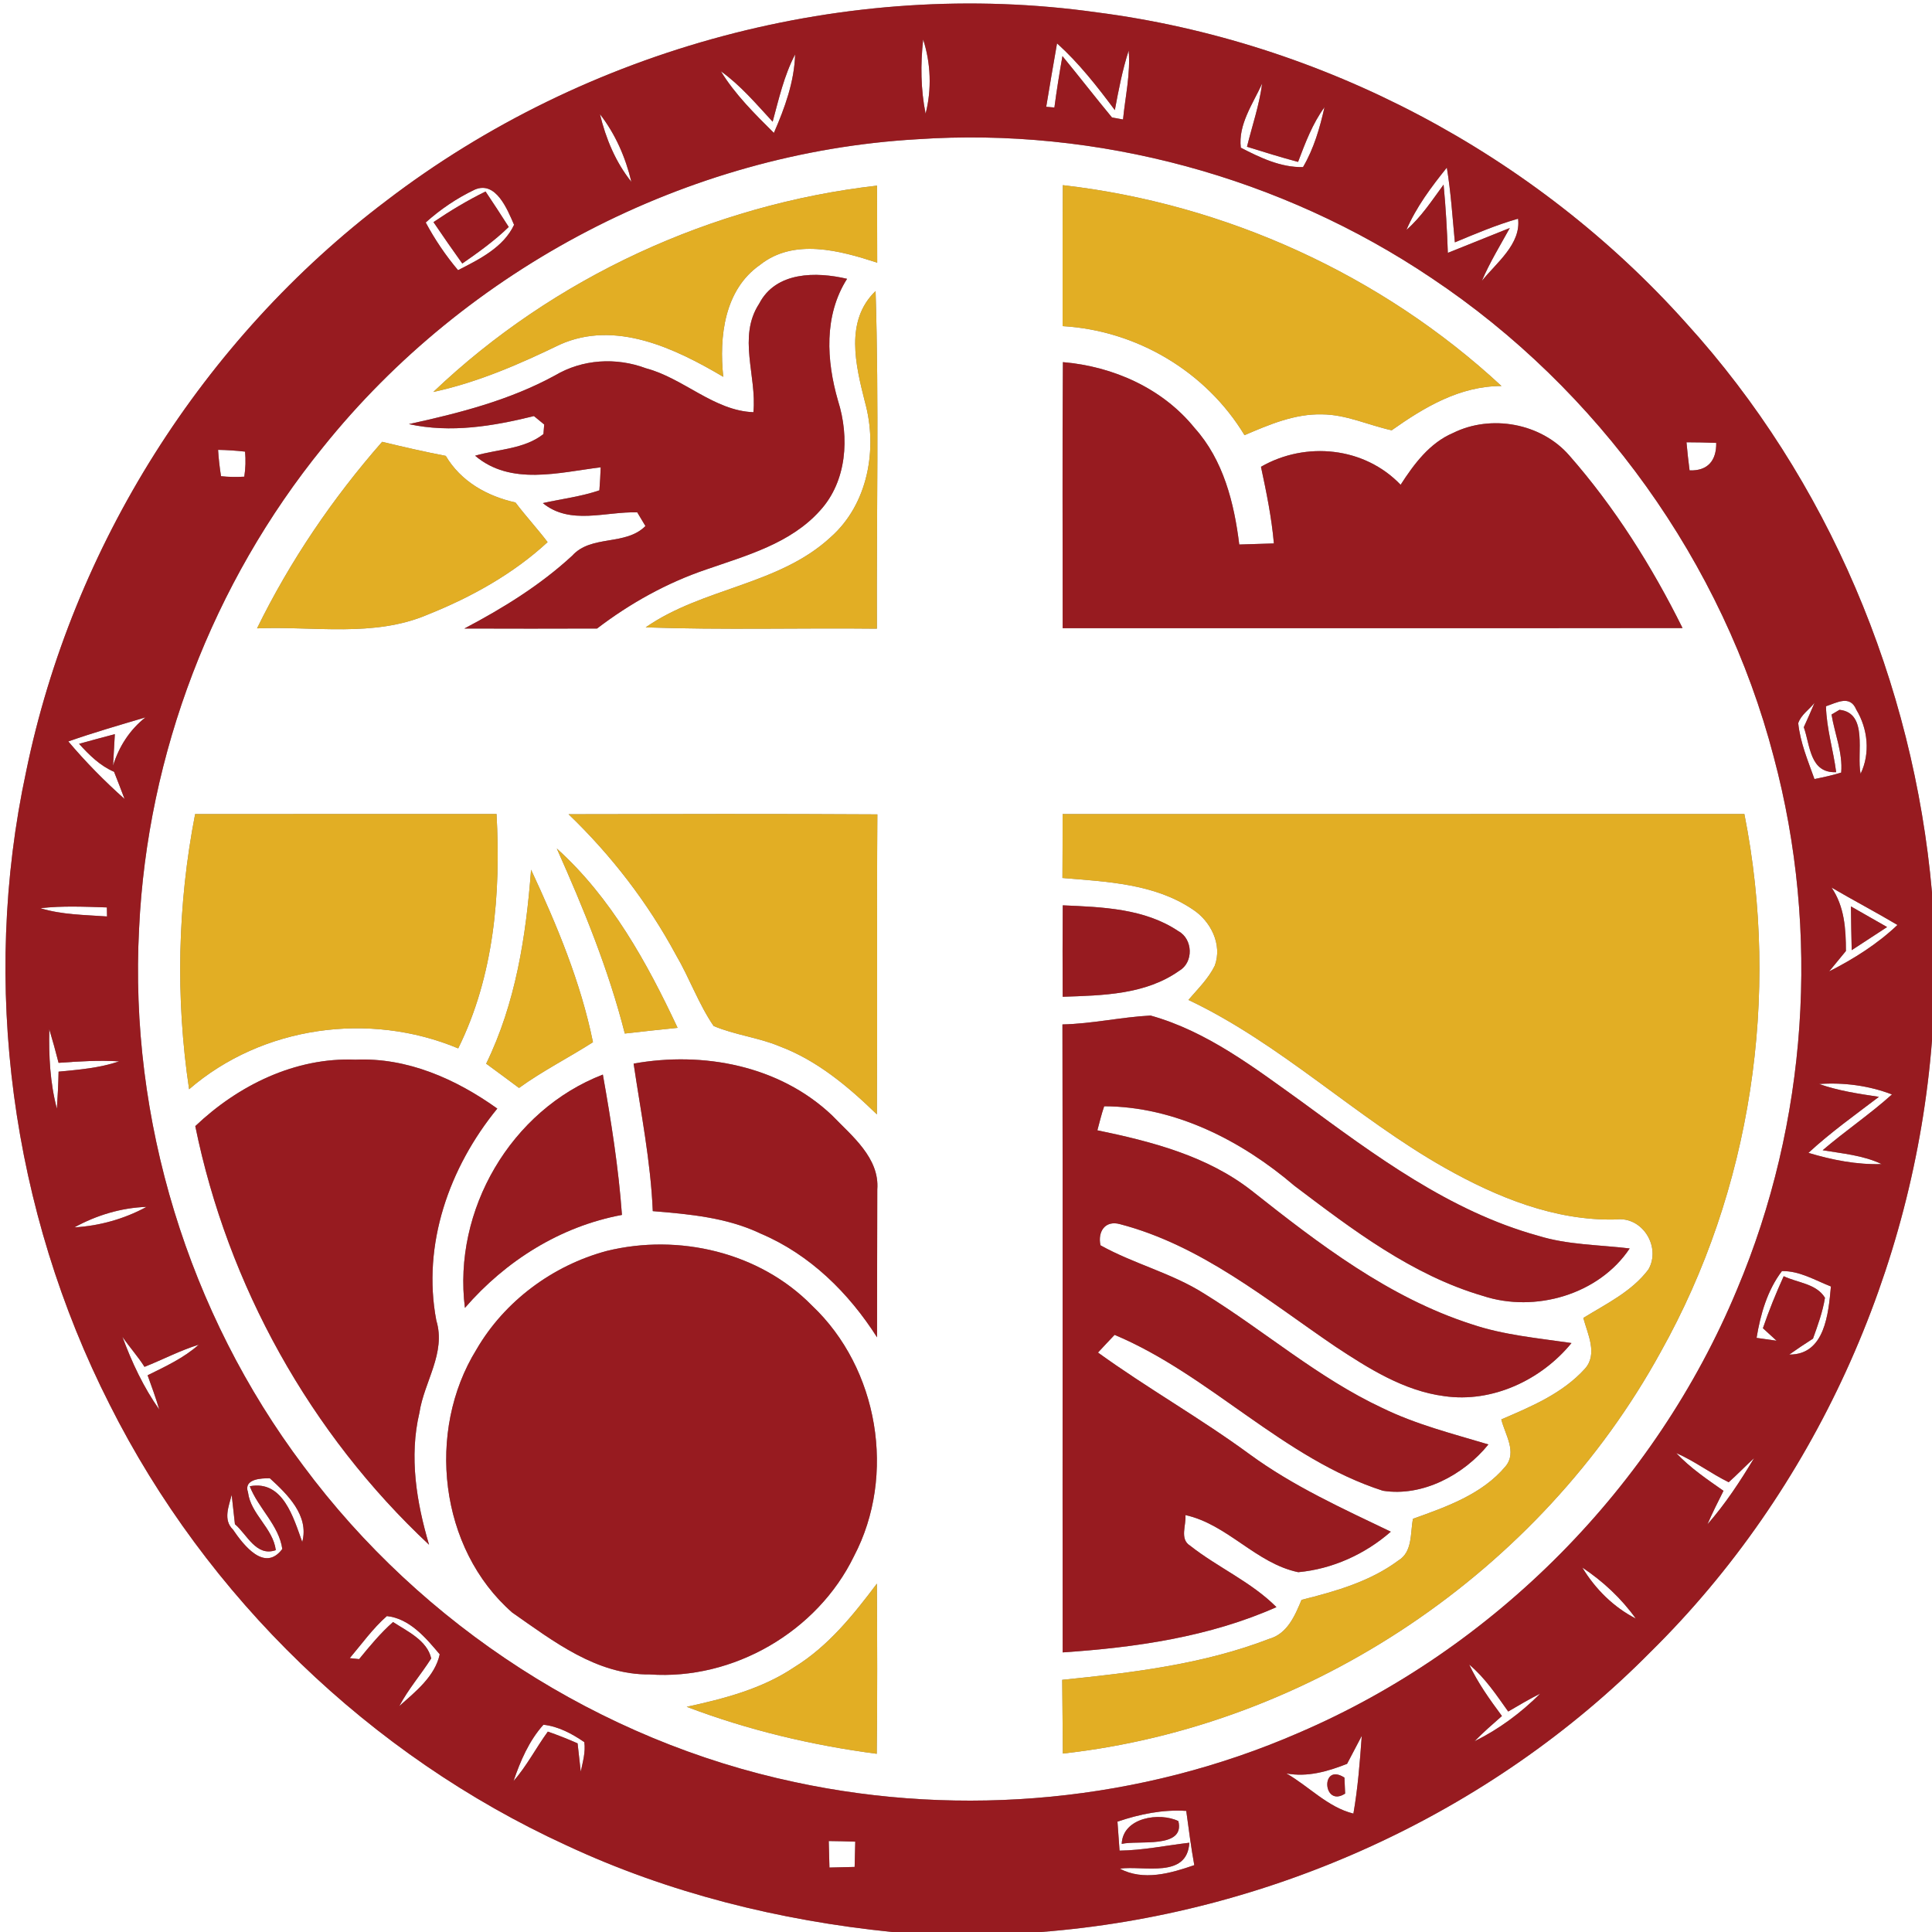 <?xml version="1.0" encoding="UTF-8" ?>
<!DOCTYPE svg PUBLIC "-//W3C//DTD SVG 1.1//EN" "http://www.w3.org/Graphics/SVG/1.1/DTD/svg11.dtd">
<svg width="250pt" height="250pt" viewBox="0 0 250 250" version="1.1" xmlns="http://www.w3.org/2000/svg">
<rect x="0" y="0" width="250" height="250" fill="#808080" stroke="none"/>
<g id="#ffffffff">
<path fill="#ffffff" opacity="1.00" d=" M 0.00 0.00 L 250.00 0.00 L 250.00 115.50 C 247.62 88.38 236.55 62.00 218.20 41.82 C 198.63 19.92 171.07 5.36 141.93 1.60 C 109.68 -2.95 75.85 6.20 50.01 25.96 C 26.25 43.91 9.37 70.67 3.38 99.84 C -2.53 127.32 1.48 156.71 14.19 181.75 C 26.71 206.69 47.91 227.15 73.28 238.78 C 86.53 244.97 100.91 248.53 115.44 250.00 L 0.00 250.00 L 0.00 0.00 Z" />
<path fill="#ffffff" opacity="1.00" d=" M 119.46 5.11 C 120.45 8.20 120.58 11.57 119.77 14.71 C 119.14 11.55 119.10 8.31 119.46 5.11 Z" />
<path fill="#ffffff" opacity="1.00" d=" M 136.78 5.61 C 139.62 8.17 141.98 11.19 144.26 14.25 C 144.74 11.66 145.24 9.06 146.05 6.54 C 146.30 9.54 145.61 12.50 145.32 15.46 C 144.96 15.40 144.25 15.27 143.89 15.20 C 141.72 12.58 139.64 9.89 137.48 7.26 C 137.09 9.47 136.73 11.68 136.44 13.91 C 136.18 13.89 135.65 13.85 135.38 13.82 C 135.83 11.09 136.30 8.35 136.78 5.61 Z" />
<path fill="#ffffff" opacity="1.00" d=" M 99.98 15.75 C 100.78 12.80 101.46 9.77 102.89 7.04 C 102.78 10.60 101.55 13.97 100.14 17.20 C 97.65 14.72 95.12 12.23 93.28 9.22 C 95.83 11.04 97.86 13.46 99.98 15.75 Z" />
<path fill="#ffffff" opacity="1.00" d=" M 163.32 10.81 C 162.96 13.60 162.03 16.27 161.36 18.99 C 163.55 19.67 165.74 20.36 167.97 20.95 C 168.90 18.50 169.83 16.01 171.39 13.87 C 170.79 16.55 170.01 19.24 168.61 21.62 C 165.75 21.69 163.05 20.40 160.56 19.11 C 160.20 16.11 162.14 13.41 163.32 10.81 Z" />
<path fill="#ffffff" opacity="1.00" d=" M 77.63 14.77 C 79.63 17.34 80.95 20.37 81.70 23.53 C 79.66 20.99 78.39 17.92 77.63 14.77 Z" />
<path fill="#ffffff" opacity="1.00" d=" M 118.67 18.02 C 142.02 16.43 165.82 22.91 185.24 35.98 C 206.83 50.38 222.96 72.80 229.52 97.94 C 235.58 120.60 233.89 145.24 224.77 166.86 C 214.19 192.32 193.43 213.33 168.09 224.21 C 147.72 233.09 124.57 235.28 102.87 230.61 C 77.64 225.27 54.61 210.38 39.25 189.68 C 24.37 169.91 16.69 144.83 18.00 120.13 C 19.06 97.55 27.53 75.43 41.78 57.89 C 60.39 34.67 88.93 19.73 118.67 18.02 M 56.07 50.72 C 61.81 49.48 67.19 47.14 72.45 44.59 C 79.64 41.37 87.36 45.08 93.59 48.76 C 93.04 43.58 93.72 37.50 98.34 34.28 C 102.73 30.78 108.69 32.42 113.51 33.99 C 113.50 30.67 113.50 27.34 113.49 24.02 C 92.18 26.45 71.62 35.90 56.07 50.72 M 137.53 23.96 C 137.48 30.04 137.51 36.12 137.50 42.20 C 147.09 42.76 156.06 48.07 161.04 56.31 C 164.22 54.95 167.52 53.53 171.06 53.62 C 174.19 53.63 177.07 55.02 180.08 55.68 C 184.32 52.69 188.89 49.95 194.29 49.95 C 178.77 35.55 158.55 26.37 137.53 23.96 M 98.24 39.29 C 95.42 43.60 97.95 48.66 97.49 53.34 C 92.39 53.15 88.46 48.95 83.60 47.66 C 79.73 46.21 75.37 46.47 71.80 48.59 C 65.92 51.80 59.41 53.46 52.91 54.88 C 58.33 56.06 63.80 55.15 69.09 53.84 C 69.42 54.11 70.09 54.66 70.42 54.93 L 70.32 56.17 C 67.82 58.14 64.42 58.11 61.48 58.97 C 66.09 62.89 72.33 61.13 77.73 60.47 C 77.69 61.47 77.64 62.46 77.56 63.45 C 75.18 64.26 72.68 64.56 70.24 65.10 C 73.79 68.00 78.36 66.17 82.46 66.30 C 82.72 66.74 83.25 67.63 83.52 68.07 C 80.93 70.67 76.51 69.16 74.04 71.91 C 69.89 75.74 65.07 78.71 60.09 81.33 C 65.82 81.35 71.54 81.35 77.26 81.33 C 81.54 78.06 86.29 75.42 91.39 73.69 C 96.60 71.88 102.31 70.33 106.12 66.06 C 109.59 62.26 109.94 56.59 108.44 51.86 C 106.94 46.67 106.59 40.83 109.61 36.08 C 105.63 35.14 100.40 35.12 98.24 39.29 M 111.92 52.00 C 113.60 58.06 112.34 65.22 107.49 69.51 C 100.77 75.73 90.94 76.04 83.55 81.18 C 93.52 81.53 103.50 81.24 113.47 81.35 C 113.41 66.79 113.75 52.22 113.30 37.66 C 109.30 41.51 110.72 47.25 111.92 52.00 M 137.54 46.86 C 137.45 58.34 137.52 69.81 137.51 81.29 C 164.25 81.27 190.98 81.31 217.72 81.27 C 213.75 73.27 208.95 65.64 203.05 58.92 C 199.42 54.76 192.95 53.58 188.02 56.03 C 184.99 57.32 182.97 60.05 181.24 62.73 C 176.56 57.83 168.97 57.07 163.17 60.40 C 163.87 63.68 164.55 66.97 164.84 70.32 C 163.72 70.36 161.48 70.43 160.36 70.46 C 159.70 65.08 158.31 59.53 154.59 55.39 C 150.44 50.25 144.05 47.41 137.54 46.86 M 49.45 57.17 C 43.04 64.48 37.54 72.57 33.26 81.31 C 40.62 81.00 48.38 82.52 55.37 79.52 C 60.99 77.27 66.40 74.27 70.86 70.15 C 69.53 68.40 68.03 66.78 66.70 65.02 C 63.02 64.20 59.65 62.31 57.68 58.99 C 54.92 58.46 52.18 57.83 49.45 57.17 M 25.25 105.34 C 22.97 117.05 22.70 129.14 24.47 140.95 C 33.94 132.76 47.81 130.86 59.29 135.66 C 63.93 126.30 64.82 115.62 64.25 105.33 C 51.25 105.34 38.25 105.33 25.25 105.34 M 73.57 105.36 C 79.10 110.67 83.82 116.80 87.46 123.55 C 89.22 126.55 90.38 129.88 92.34 132.76 C 95.09 133.93 98.13 134.24 100.90 135.40 C 105.76 137.23 109.79 140.63 113.47 144.20 C 113.55 131.26 113.44 118.32 113.53 105.38 C 100.21 105.30 86.89 105.33 73.57 105.36 M 137.50 105.34 C 137.50 108.10 137.50 110.85 137.48 113.61 C 143.22 114.09 149.40 114.34 154.34 117.68 C 156.67 119.19 158.20 122.23 157.19 124.96 C 156.36 126.65 154.99 127.98 153.78 129.39 C 165.80 135.09 175.42 144.60 186.96 151.12 C 193.72 154.93 201.21 158.00 209.10 157.80 C 212.52 157.36 214.97 161.34 213.31 164.26 C 211.17 167.12 207.85 168.71 204.88 170.54 C 205.43 172.61 206.79 175.22 205.08 177.12 C 202.20 180.31 198.14 182.01 194.27 183.67 C 194.74 185.61 196.35 187.90 194.81 189.75 C 191.79 193.37 187.14 194.99 182.84 196.53 C 182.47 198.37 182.82 200.81 180.93 201.94 C 177.27 204.66 172.79 205.93 168.42 207.02 C 167.56 209.08 166.58 211.42 164.20 212.08 C 155.67 215.37 146.49 216.45 137.45 217.37 C 137.49 220.55 137.50 223.73 137.53 226.91 C 169.70 223.34 199.35 203.30 214.89 174.95 C 226.63 154.00 230.39 128.85 225.72 105.33 C 196.31 105.35 166.91 105.33 137.50 105.34 M 72.05 109.80 C 75.52 117.57 78.75 125.47 80.85 133.74 C 83.12 133.48 85.40 133.23 87.68 133.00 C 83.72 124.55 79.07 116.12 72.05 109.80 M 62.91 137.64 C 64.34 138.68 65.75 139.73 67.16 140.78 C 70.20 138.58 73.57 136.88 76.73 134.86 C 75.15 127.10 72.06 119.70 68.72 112.54 C 68.07 121.15 66.73 129.81 62.91 137.64 M 137.52 117.15 C 137.49 121.09 137.49 125.04 137.51 128.98 C 142.65 128.81 148.24 128.72 152.60 125.61 C 154.47 124.53 154.37 121.51 152.48 120.49 C 148.11 117.55 142.61 117.37 137.52 117.15 M 137.48 132.56 C 137.54 159.64 137.47 186.73 137.51 213.82 C 146.92 213.19 156.50 211.82 165.17 207.96 C 161.91 204.69 157.59 202.84 154.00 200.01 C 152.60 199.15 153.53 197.32 153.39 196.05 C 158.85 197.25 162.52 202.30 167.99 203.44 C 172.40 203.04 176.65 201.11 179.97 198.20 C 173.72 195.20 167.36 192.32 161.74 188.21 C 155.37 183.53 148.47 179.64 142.08 175.02 C 142.61 174.44 143.69 173.30 144.23 172.73 C 156.61 177.94 166.02 188.74 178.94 192.90 C 184.07 193.72 189.42 190.84 192.60 186.91 C 187.96 185.52 183.23 184.33 178.86 182.19 C 170.55 178.30 163.59 172.19 155.83 167.40 C 151.63 164.73 146.72 163.55 142.40 161.14 C 142.02 159.36 143.01 157.88 144.91 158.40 C 155.45 161.15 163.94 168.22 172.76 174.22 C 177.08 177.07 181.66 179.98 186.89 180.66 C 193.10 181.56 199.45 178.57 203.35 173.79 C 199.02 173.15 194.61 172.77 190.44 171.36 C 179.73 167.92 170.67 160.96 161.96 154.07 C 156.21 149.57 149.01 147.71 142.00 146.26 C 142.28 145.22 142.53 144.17 142.88 143.15 C 152.02 143.17 160.66 147.59 167.50 153.44 C 175.00 159.11 182.73 165.01 191.89 167.69 C 198.63 169.91 206.90 167.52 210.88 161.55 C 206.92 161.07 202.86 161.10 199.01 159.90 C 187.56 156.73 177.91 149.50 168.47 142.58 C 162.37 138.21 156.23 133.46 148.88 131.41 C 145.07 131.61 141.31 132.48 137.48 132.56 M 25.27 145.72 C 29.47 166.33 40.15 185.52 55.52 199.89 C 53.89 194.38 52.93 188.50 54.27 182.82 C 54.88 178.78 57.74 175.09 56.46 170.87 C 54.59 161.04 58.14 151.04 64.35 143.45 C 59.01 139.63 52.70 136.82 46.00 137.12 C 38.21 136.80 30.82 140.44 25.27 145.72 M 81.99 137.63 C 82.93 143.98 84.20 150.29 84.47 156.72 C 89.23 157.11 94.11 157.55 98.48 159.65 C 104.81 162.34 109.84 167.31 113.49 173.05 C 113.49 166.67 113.51 160.30 113.52 153.92 C 113.83 149.83 110.23 146.99 107.67 144.33 C 100.88 137.89 91.01 136.01 81.99 137.63 M 60.16 169.24 C 65.43 163.15 72.51 158.69 80.48 157.21 C 80.04 151.11 79.08 145.07 78.01 139.05 C 66.10 143.65 58.57 156.60 60.16 169.24 M 78.52 161.87 C 71.53 163.74 65.29 168.36 61.65 174.63 C 55.12 185.19 56.83 200.39 66.28 208.66 C 71.61 212.38 77.22 216.75 84.07 216.67 C 94.90 217.44 105.76 211.13 110.50 201.38 C 116.01 190.90 113.67 177.06 105.07 168.94 C 98.28 162.02 87.82 159.59 78.52 161.87 M 102.77 215.74 C 98.61 218.54 93.70 219.81 88.86 220.86 C 96.78 223.87 105.05 225.84 113.45 226.94 C 113.54 219.60 113.51 212.26 113.47 204.92 C 110.42 208.98 107.16 213.04 102.77 215.74 Z" />
<path fill="#ffffff" opacity="1.00" d=" M 181.99 29.75 C 183.26 26.79 185.21 24.19 187.22 21.69 C 187.75 24.89 187.95 28.13 188.26 31.36 C 190.95 30.24 193.63 29.10 196.44 28.30 C 196.84 31.58 193.63 34.01 191.75 36.35 C 192.77 33.97 194.12 31.76 195.37 29.50 C 192.70 30.58 190.02 31.65 187.35 32.72 C 187.25 29.77 187.08 26.83 186.80 23.89 C 185.30 25.93 183.91 28.08 181.99 29.75 Z" />
<path fill="#ffffff" opacity="1.00" d=" M 61.43 24.54 C 64.17 23.35 65.66 27.11 66.52 29.09 C 65.17 32.00 62.00 33.57 59.27 34.96 C 57.67 33.06 56.26 30.98 55.09 28.79 C 56.98 27.09 59.12 25.64 61.43 24.54 M 56.09 28.74 C 57.31 30.54 58.55 32.33 59.82 34.10 C 61.92 32.64 64.00 31.15 65.83 29.37 C 64.85 27.83 63.85 26.30 62.83 24.78 C 60.49 25.93 58.25 27.28 56.09 28.74 Z" />
<path fill="#ffffff" opacity="1.00" d=" M 218.23 57.23 C 219.51 57.23 220.79 57.26 222.08 57.31 C 222.11 59.63 220.96 60.95 218.63 60.87 C 218.47 59.66 218.34 58.44 218.23 57.23 Z" />
<path fill="#ffffff" opacity="1.00" d=" M 28.22 58.21 C 29.39 58.23 30.55 58.31 31.71 58.44 C 31.81 59.52 31.78 60.60 31.61 61.68 C 30.61 61.74 29.60 61.73 28.60 61.62 C 28.42 60.49 28.29 59.35 28.22 58.21 Z" />
<path fill="#ffffff" opacity="1.00" d=" M 232.69 93.58 C 233.05 92.49 234.11 91.82 234.80 90.95 C 234.35 92.01 233.89 93.06 233.41 94.10 C 234.25 96.47 234.18 100.06 237.60 99.92 C 237.23 97.06 236.35 94.28 236.28 91.39 C 237.71 90.92 239.39 89.89 240.20 91.82 C 241.70 94.31 242.04 97.47 240.76 100.13 C 240.21 97.49 241.80 92.26 238.03 91.85 C 237.78 92.00 237.26 92.31 237.00 92.46 C 237.41 94.96 238.47 97.41 238.25 99.97 C 237.11 100.33 235.95 100.57 234.79 100.81 C 233.95 98.45 232.95 96.09 232.69 93.58 Z" />
<path fill="#ffffff" opacity="1.00" d=" M 8.84 95.94 C 12.13 94.79 15.48 93.82 18.82 92.83 C 16.79 94.44 15.40 96.59 14.63 99.07 C 14.69 98.05 14.80 96.02 14.86 95.00 C 13.31 95.41 11.77 95.82 10.23 96.25 C 11.54 97.69 12.94 99.09 14.76 99.87 C 15.22 101.04 15.68 102.21 16.12 103.39 C 13.53 101.08 11.08 98.60 8.84 95.94 Z" />
<path fill="#ffffff" opacity="1.00" d=" M 237.00 114.85 C 239.82 116.50 242.72 118.02 245.53 119.69 C 242.93 122.16 239.88 124.08 236.69 125.70 C 237.41 124.81 238.13 123.94 238.86 123.06 C 238.86 120.19 238.67 117.29 237.00 114.85 M 239.51 117.29 C 239.53 119.18 239.56 121.07 239.61 122.95 C 241.13 121.96 242.66 120.96 244.19 119.96 C 242.63 119.07 241.07 118.18 239.51 117.29 Z" />
<path fill="#ffffff" opacity="1.00" d=" M 5.23 117.52 C 8.09 117.19 10.96 117.33 13.83 117.42 C 13.83 117.72 13.84 118.30 13.85 118.59 C 10.96 118.38 8.02 118.38 5.23 117.52 Z" />
<path fill="#ffffff" opacity="1.00" d=" M 7.36 143.47 C 6.48 140.13 6.30 136.63 6.38 133.19 C 6.81 134.63 7.21 136.07 7.58 137.53 C 10.19 137.34 12.81 137.18 15.42 137.34 C 12.89 138.20 10.22 138.42 7.58 138.67 C 7.55 140.27 7.47 141.87 7.36 143.47 Z" />
<path fill="#ffffff" opacity="1.00" d=" M 213.63 213.71 C 234.76 192.86 247.70 164.17 250.00 134.63 L 250.00 250.00 L 134.71 250.00 C 164.19 247.71 192.82 234.79 213.63 213.71 Z" />
<path fill="#ffffff" opacity="1.00" d=" M 235.39 140.27 C 238.59 140.05 241.82 140.47 244.82 141.62 C 241.96 144.19 238.77 146.34 235.85 148.84 C 238.42 149.27 241.09 149.49 243.48 150.63 C 240.25 150.73 237.08 150.10 234.01 149.18 C 236.87 146.54 240.04 144.28 243.13 141.93 C 240.52 141.54 237.89 141.15 235.39 140.27 Z" />
<path fill="#ffffff" opacity="1.00" d=" M 9.63 158.82 C 12.49 157.25 15.69 156.28 18.96 156.17 C 16.09 157.73 12.88 158.63 9.63 158.82 Z" />
<path fill="#ffffff" opacity="1.00" d=" M 230.58 164.48 C 232.86 164.43 234.87 165.67 236.92 166.47 C 236.60 169.94 236.16 175.32 231.53 175.28 C 232.54 174.57 233.56 173.88 234.60 173.22 C 235.22 171.49 235.86 169.75 236.15 167.93 C 235.03 166.09 232.59 166.00 230.81 165.14 C 229.81 167.34 228.90 169.58 228.12 171.87 C 228.56 172.28 229.45 173.09 229.89 173.49 C 229.24 173.40 227.95 173.21 227.30 173.12 C 227.80 170.07 228.69 166.97 230.58 164.48 Z" />
<path fill="#ffffff" opacity="1.00" d=" M 15.84 172.98 C 16.75 174.31 17.84 175.51 18.70 176.87 C 21.05 175.94 23.30 174.75 25.72 174.00 C 23.78 175.73 21.40 176.82 19.10 177.96 C 19.63 179.43 20.17 180.90 20.61 182.40 C 18.57 179.51 17.06 176.29 15.84 172.98 Z" />
<path fill="#ffffff" opacity="1.00" d=" M 216.91 188.03 C 219.29 189.06 221.37 190.66 223.69 191.80 C 224.82 190.80 225.86 189.70 226.98 188.68 C 225.18 191.68 223.25 194.62 220.94 197.25 C 221.58 195.77 222.30 194.34 223.02 192.91 C 220.88 191.41 218.70 189.94 216.91 188.03 Z" />
<path fill="#ffffff" opacity="1.00" d=" M 32.09 193.10 C 31.48 191.37 33.82 191.27 34.92 191.29 C 37.20 193.37 40.03 196.12 39.11 199.53 C 37.98 196.43 36.64 191.50 32.32 192.32 C 33.42 195.17 36.10 197.37 36.53 200.44 C 34.24 203.49 31.52 199.94 30.14 197.92 C 28.84 196.66 29.61 194.91 29.98 193.44 C 30.09 194.39 30.30 196.28 30.40 197.23 C 31.98 198.56 33.13 201.48 35.69 200.59 C 35.32 197.72 32.44 195.94 32.09 193.10 Z" />
<path fill="#ffffff" opacity="1.00" d=" M 204.75 202.84 C 207.42 204.61 209.80 206.83 211.67 209.44 C 208.78 207.96 206.42 205.60 204.75 202.84 Z" />
<path fill="#ffffff" opacity="1.00" d=" M 45.26 214.56 C 46.82 212.72 48.24 210.72 50.06 209.12 C 53.00 209.43 55.11 211.94 56.90 214.07 C 56.28 216.93 53.75 218.91 51.67 220.77 C 52.83 218.57 54.47 216.69 55.80 214.60 C 55.27 212.26 52.70 211.09 50.86 209.89 C 49.23 211.33 47.84 213.01 46.47 214.69 C 46.17 214.66 45.56 214.59 45.26 214.56 Z" />
<path fill="#ffffff" opacity="1.00" d=" M 190.11 215.39 C 192.15 217.09 193.63 219.32 195.16 221.47 C 196.53 220.67 197.89 219.86 199.31 219.15 C 196.82 221.64 193.96 223.76 190.80 225.32 C 191.93 224.17 193.14 223.11 194.35 222.05 C 192.78 219.93 191.24 217.78 190.11 215.39 Z" />
<path fill="#ffffff" opacity="1.00" d=" M 70.32 223.18 C 72.26 223.39 74.03 224.35 75.61 225.43 C 75.79 226.72 75.41 228.00 75.15 229.25 C 75.05 228.34 74.85 226.50 74.74 225.59 C 73.48 225.03 72.19 224.52 70.89 224.07 C 69.36 226.17 68.17 228.51 66.45 230.47 C 67.34 227.86 68.46 225.25 70.32 223.18 Z" />
<path fill="#ffffff" opacity="1.00" d=" M 176.21 224.62 C 175.97 227.99 175.71 231.36 175.13 234.68 C 171.79 233.85 169.37 231.14 166.45 229.48 C 169.17 229.99 171.80 229.23 174.31 228.24 C 174.94 227.03 175.57 225.82 176.21 224.62 M 174.06 232.09 C 174.04 231.57 173.99 230.54 173.97 230.02 C 170.83 228.01 171.16 233.97 174.06 232.09 Z" />
<path fill="#ffffff" opacity="1.00" d=" M 144.60 235.72 C 147.46 234.75 150.46 234.13 153.50 234.33 C 153.82 236.67 154.12 239.02 154.54 241.35 C 151.47 242.41 147.96 243.43 144.89 241.80 C 148.03 241.38 153.62 243.13 153.90 238.45 C 150.89 238.80 147.91 239.43 144.87 239.47 C 144.77 238.21 144.68 236.97 144.60 235.72 M 145.15 238.60 C 147.24 238.09 153.37 239.28 152.48 235.65 C 150.10 234.48 145.29 235.14 145.15 238.60 Z" />
<path fill="#ffffff" opacity="1.00" d=" M 107.24 238.23 C 108.38 238.24 109.52 238.27 110.67 238.31 C 110.65 239.40 110.62 240.49 110.59 241.58 C 109.50 241.61 108.42 241.64 107.33 241.66 C 107.29 240.51 107.26 239.37 107.24 238.23 Z" />
</g>
<g id="#971b20ff">
<path fill="#971b20" opacity="1.00" d=" M 50.01 25.96 C 75.85 6.20 109.68 -2.95 141.93 1.60 C 171.07 5.36 198.63 19.92 218.20 41.82 C 236.55 62.00 247.62 88.38 250.00 115.50 L 250.00 134.63 C 247.70 164.17 234.76 192.86 213.63 213.71 C 192.82 234.79 164.19 247.71 134.71 250.00 L 115.44 250.00 C 100.91 248.53 86.53 244.97 73.28 238.78 C 47.91 227.15 26.71 206.69 14.19 181.75 C 1.48 156.71 -2.53 127.32 3.38 99.84 C 9.37 70.67 26.25 43.91 50.01 25.96 M 119.46 5.11 C 119.10 8.31 119.14 11.55 119.77 14.71 C 120.58 11.57 120.45 8.20 119.46 5.11 M 136.78 5.61 C 136.30 8.35 135.83 11.09 135.38 13.82 C 135.65 13.85 136.18 13.89 136.44 13.91 C 136.73 11.68 137.09 9.47 137.48 7.26 C 139.64 9.89 141.72 12.58 143.89 15.20 C 144.25 15.27 144.96 15.40 145.32 15.46 C 145.61 12.50 146.30 9.54 146.05 6.54 C 145.24 9.06 144.74 11.66 144.26 14.25 C 141.98 11.19 139.62 8.17 136.78 5.61 M 99.98 15.75 C 97.86 13.46 95.83 11.04 93.28 9.22 C 95.12 12.23 97.65 14.72 100.14 17.20 C 101.55 13.97 102.78 10.60 102.89 7.04 C 101.46 9.77 100.78 12.80 99.98 15.75 M 163.32 10.81 C 162.14 13.41 160.20 16.11 160.56 19.11 C 163.05 20.40 165.75 21.69 168.61 21.62 C 170.01 19.24 170.79 16.55 171.39 13.87 C 169.83 16.01 168.90 18.50 167.97 20.95 C 165.74 20.36 163.55 19.67 161.36 18.99 C 162.03 16.27 162.96 13.60 163.32 10.81 M 77.63 14.77 C 78.39 17.92 79.66 20.99 81.70 23.53 C 80.95 20.37 79.63 17.34 77.63 14.77 M 118.67 18.02 C 88.93 19.73 60.39 34.67 41.78 57.89 C 27.53 75.43 19.06 97.55 18.00 120.13 C 16.69 144.83 24.37 169.91 39.25 189.68 C 54.61 210.38 77.64 225.27 102.87 230.61 C 124.57 235.28 147.72 233.09 168.09 224.21 C 193.43 213.33 214.19 192.32 224.77 166.86 C 233.89 145.24 235.58 120.60 229.52 97.94 C 222.96 72.80 206.83 50.38 185.24 35.98 C 165.82 22.91 142.02 16.43 118.67 18.02 M 181.99 29.75 C 183.91 28.08 185.30 25.93 186.80 23.89 C 187.08 26.83 187.25 29.77 187.35 32.72 C 190.02 31.65 192.70 30.58 195.37 29.50 C 194.12 31.76 192.77 33.97 191.75 36.35 C 193.63 34.01 196.84 31.58 196.44 28.30 C 193.63 29.10 190.95 30.24 188.26 31.36 C 187.95 28.13 187.75 24.89 187.22 21.69 C 185.21 24.19 183.26 26.79 181.99 29.75 M 61.43 24.54 C 59.12 25.64 56.98 27.09 55.09 28.79 C 56.26 30.98 57.67 33.06 59.27 34.96 C 62.00 33.57 65.17 32.00 66.52 29.09 C 65.66 27.11 64.17 23.35 61.43 24.54 M 218.23 57.23 C 218.34 58.44 218.47 59.66 218.63 60.87 C 220.96 60.95 222.11 59.63 222.08 57.31 C 220.79 57.26 219.51 57.23 218.23 57.23 M 28.22 58.21 C 28.29 59.35 28.42 60.49 28.60 61.62 C 29.60 61.73 30.61 61.74 31.61 61.68 C 31.78 60.60 31.81 59.52 31.71 58.44 C 30.55 58.31 29.39 58.23 28.22 58.21 M 232.69 93.58 C 232.95 96.09 233.95 98.45 234.79 100.81 C 235.95 100.57 237.11 100.33 238.25 99.97 C 238.47 97.41 237.41 94.96 237.00 92.46 C 237.26 92.31 237.78 92.00 238.03 91.85 C 241.80 92.26 240.21 97.49 240.76 100.13 C 242.04 97.47 241.70 94.31 240.20 91.82 C 239.39 89.89 237.71 90.92 236.28 91.39 C 236.35 94.28 237.23 97.06 237.60 99.92 C 234.18 100.06 234.25 96.47 233.41 94.10 C 233.89 93.06 234.35 92.01 234.80 90.95 C 234.11 91.82 233.05 92.49 232.69 93.58 M 8.84 95.94 C 11.08 98.60 13.53 101.08 16.12 103.39 C 15.68 102.21 15.22 101.04 14.76 99.87 C 12.94 99.09 11.54 97.69 10.23 96.25 C 11.77 95.82 13.31 95.41 14.86 95.00 C 14.80 96.02 14.69 98.05 14.63 99.07 C 15.40 96.59 16.79 94.44 18.82 92.83 C 15.48 93.82 12.13 94.79 8.84 95.94 M 237.00 114.85 C 238.67 117.29 238.86 120.19 238.86 123.06 C 238.13 123.94 237.41 124.81 236.69 125.70 C 239.88 124.08 242.93 122.16 245.53 119.69 C 242.72 118.02 239.82 116.50 237.00 114.85 M 5.23 117.52 C 8.02 118.38 10.96 118.38 13.85 118.59 C 13.84 118.30 13.83 117.72 13.83 117.42 C 10.96 117.33 8.09 117.19 5.23 117.52 M 7.36 143.47 C 7.47 141.87 7.55 140.27 7.58 138.67 C 10.22 138.42 12.89 138.20 15.42 137.34 C 12.81 137.18 10.19 137.34 7.58 137.53 C 7.21 136.07 6.81 134.63 6.38 133.19 C 6.30 136.63 6.48 140.13 7.36 143.47 M 235.39 140.27 C 237.89 141.15 240.52 141.54 243.13 141.93 C 240.04 144.28 236.87 146.54 234.01 149.18 C 237.08 150.10 240.25 150.73 243.48 150.63 C 241.09 149.49 238.42 149.27 235.85 148.84 C 238.77 146.34 241.96 144.19 244.82 141.62 C 241.82 140.47 238.59 140.05 235.39 140.27 M 9.63 158.82 C 12.88 158.63 16.09 157.73 18.96 156.17 C 15.69 156.28 12.49 157.25 9.63 158.82 M 230.58 164.48 C 228.69 166.97 227.80 170.07 227.30 173.12 C 227.95 173.21 229.24 173.40 229.89 173.49 C 229.45 173.09 228.56 172.28 228.12 171.87 C 228.90 169.58 229.81 167.34 230.81 165.14 C 232.59 166.00 235.03 166.09 236.15 167.93 C 235.86 169.75 235.22 171.49 234.60 173.22 C 233.56 173.88 232.54 174.57 231.53 175.28 C 236.16 175.32 236.60 169.94 236.92 166.47 C 234.87 165.67 232.86 164.43 230.58 164.48 M 15.84 172.98 C 17.06 176.29 18.57 179.51 20.61 182.40 C 20.17 180.90 19.63 179.43 19.10 177.96 C 21.40 176.82 23.78 175.73 25.72 174.00 C 23.30 174.75 21.05 175.94 18.70 176.87 C 17.84 175.51 16.75 174.31 15.84 172.98 M 216.91 188.03 C 218.70 189.94 220.88 191.41 223.02 192.91 C 222.30 194.34 221.58 195.77 220.94 197.25 C 223.25 194.62 225.18 191.68 226.98 188.68 C 225.86 189.70 224.82 190.80 223.69 191.80 C 221.37 190.66 219.29 189.06 216.91 188.03 M 32.09 193.10 C 32.44 195.94 35.32 197.72 35.69 200.59 C 33.13 201.48 31.98 198.56 30.40 197.23 C 30.30 196.28 30.09 194.39 29.98 193.44 C 29.61 194.91 28.84 196.66 30.14 197.92 C 31.52 199.94 34.24 203.49 36.53 200.44 C 36.10 197.37 33.42 195.17 32.32 192.32 C 36.64 191.50 37.98 196.43 39.11 199.53 C 40.03 196.12 37.20 193.37 34.92 191.29 C 33.82 191.27 31.48 191.37 32.09 193.10 M 204.75 202.84 C 206.42 205.60 208.78 207.96 211.67 209.44 C 209.80 206.83 207.42 204.61 204.75 202.84 M 45.26 214.56 C 45.56 214.59 46.17 214.66 46.47 214.69 C 47.84 213.01 49.23 211.33 50.86 209.89 C 52.70 211.09 55.27 212.26 55.80 214.60 C 54.47 216.69 52.83 218.57 51.67 220.77 C 53.75 218.91 56.28 216.93 56.90 214.07 C 55.11 211.94 53.00 209.43 50.06 209.12 C 48.24 210.72 46.82 212.72 45.26 214.56 M 190.11 215.39 C 191.24 217.78 192.78 219.93 194.35 222.05 C 193.14 223.11 191.93 224.17 190.80 225.32 C 193.96 223.76 196.82 221.64 199.31 219.15 C 197.89 219.86 196.53 220.67 195.16 221.47 C 193.63 219.32 192.15 217.09 190.11 215.39 M 70.32 223.18 C 68.46 225.25 67.34 227.86 66.45 230.47 C 68.17 228.51 69.36 226.17 70.89 224.07 C 72.19 224.52 73.48 225.03 74.74 225.59 C 74.85 226.50 75.05 228.34 75.15 229.25 C 75.41 228.00 75.79 226.72 75.61 225.43 C 74.03 224.35 72.26 223.39 70.32 223.18 M 176.21 224.62 C 175.57 225.82 174.94 227.03 174.31 228.24 C 171.80 229.23 169.17 229.99 166.45 229.48 C 169.37 231.14 171.79 233.85 175.13 234.68 C 175.71 231.36 175.97 227.99 176.21 224.62 M 144.60 235.72 C 144.68 236.97 144.77 238.21 144.87 239.47 C 147.91 239.43 150.89 238.80 153.90 238.45 C 153.62 243.13 148.03 241.38 144.89 241.80 C 147.96 243.43 151.47 242.41 154.54 241.35 C 154.12 239.02 153.82 236.67 153.50 234.33 C 150.46 234.13 147.46 234.75 144.60 235.72 M 107.24 238.23 C 107.26 239.37 107.29 240.51 107.33 241.66 C 108.42 241.64 109.50 241.61 110.59 241.58 C 110.62 240.49 110.65 239.40 110.67 238.31 C 109.52 238.27 108.38 238.24 107.24 238.23 Z" />
<path fill="#971b20" opacity="1.00" d=" M 56.09 28.74 C 58.25 27.28 60.49 25.93 62.83 24.78 C 63.85 26.30 64.85 27.83 65.83 29.37 C 64.00 31.15 61.92 32.64 59.82 34.10 C 58.55 32.33 57.31 30.54 56.09 28.74 Z" />
<path fill="#971b20" opacity="1.00" d=" M 98.24 39.29 C 100.40 35.12 105.63 35.14 109.61 36.08 C 106.59 40.83 106.94 46.67 108.44 51.86 C 109.94 56.59 109.59 62.26 106.12 66.06 C 102.31 70.33 96.60 71.88 91.39 73.69 C 86.29 75.42 81.54 78.06 77.26 81.33 C 71.54 81.35 65.82 81.35 60.09 81.33 C 65.07 78.71 69.89 75.74 74.04 71.91 C 76.51 69.16 80.93 70.67 83.52 68.07 C 83.25 67.63 82.72 66.74 82.46 66.30 C 78.36 66.17 73.79 68.00 70.24 65.10 C 72.68 64.56 75.18 64.26 77.56 63.45 C 77.64 62.46 77.69 61.47 77.73 60.47 C 72.33 61.13 66.09 62.89 61.48 58.97 C 64.42 58.11 67.82 58.14 70.32 56.17 L 70.42 54.93 C 70.09 54.66 69.42 54.11 69.09 53.84 C 63.80 55.15 58.33 56.06 52.91 54.88 C 59.41 53.46 65.92 51.80 71.80 48.59 C 75.37 46.47 79.73 46.21 83.60 47.66 C 88.46 48.95 92.39 53.15 97.49 53.34 C 97.95 48.66 95.42 43.60 98.24 39.29 Z" />
<path fill="#971b20" opacity="1.00" d=" M 137.54 46.86 C 144.05 47.41 150.44 50.25 154.59 55.39 C 158.31 59.53 159.70 65.08 160.36 70.46 C 161.48 70.43 163.72 70.36 164.84 70.32 C 164.55 66.97 163.87 63.68 163.17 60.40 C 168.97 57.07 176.56 57.83 181.24 62.73 C 182.97 60.05 184.99 57.32 188.02 56.03 C 192.95 53.58 199.42 54.76 203.05 58.92 C 208.95 65.64 213.75 73.27 217.72 81.27 C 190.98 81.31 164.25 81.27 137.51 81.29 C 137.52 69.81 137.45 58.34 137.54 46.86 Z" />
<path fill="#971b20" opacity="1.00" d=" M 137.52 117.15 C 142.61 117.37 148.11 117.55 152.48 120.49 C 154.37 121.51 154.47 124.53 152.60 125.61 C 148.24 128.72 142.65 128.81 137.51 128.98 C 137.49 125.04 137.49 121.09 137.52 117.15 Z" />
<path fill="#971b20" opacity="1.00" d=" M 239.51 117.29 C 241.07 118.18 242.63 119.07 244.19 119.96 C 242.66 120.96 241.13 121.96 239.61 122.95 C 239.56 121.07 239.53 119.18 239.51 117.29 Z" />
<path fill="#971b20" opacity="1.00" d=" M 137.48 132.56 C 141.31 132.48 145.07 131.61 148.88 131.41 C 156.23 133.46 162.37 138.21 168.47 142.58 C 177.91 149.50 187.56 156.73 199.01 159.90 C 202.86 161.10 206.92 161.07 210.88 161.55 C 206.90 167.52 198.63 169.91 191.89 167.69 C 182.73 165.01 175.00 159.11 167.50 153.44 C 160.66 147.59 152.02 143.17 142.88 143.15 C 142.53 144.17 142.28 145.22 142.00 146.26 C 149.01 147.71 156.21 149.57 161.96 154.07 C 170.67 160.96 179.73 167.92 190.44 171.36 C 194.61 172.77 199.02 173.15 203.35 173.79 C 199.45 178.57 193.10 181.56 186.89 180.66 C 181.66 179.98 177.08 177.07 172.76 174.22 C 163.94 168.22 155.45 161.15 144.91 158.40 C 143.01 157.88 142.02 159.36 142.40 161.14 C 146.72 163.55 151.63 164.73 155.83 167.40 C 163.59 172.19 170.55 178.30 178.86 182.19 C 183.23 184.33 187.96 185.52 192.60 186.91 C 189.42 190.84 184.07 193.72 178.94 192.90 C 166.02 188.74 156.61 177.94 144.23 172.73 C 143.69 173.30 142.61 174.44 142.08 175.02 C 148.47 179.64 155.37 183.53 161.74 188.21 C 167.36 192.32 173.72 195.20 179.97 198.20 C 176.65 201.11 172.40 203.04 167.99 203.44 C 162.52 202.30 158.85 197.25 153.39 196.05 C 153.53 197.32 152.60 199.15 154.00 200.01 C 157.59 202.84 161.91 204.69 165.17 207.96 C 156.50 211.82 146.92 213.19 137.51 213.82 C 137.47 186.73 137.54 159.64 137.48 132.56 Z" />
<path fill="#971b20" opacity="1.00" d=" M 25.27 145.72 C 30.82 140.44 38.21 136.80 46.00 137.12 C 52.70 136.82 59.01 139.63 64.35 143.45 C 58.14 151.04 54.59 161.04 56.46 170.87 C 57.74 175.09 54.88 178.78 54.27 182.82 C 52.93 188.50 53.89 194.38 55.52 199.89 C 40.15 185.52 29.47 166.33 25.27 145.72 Z" />
<path fill="#971b20" opacity="1.00" d=" M 81.99 137.63 C 91.01 136.01 100.88 137.89 107.67 144.33 C 110.23 146.99 113.83 149.83 113.52 153.92 C 113.51 160.30 113.49 166.67 113.49 173.05 C 109.84 167.31 104.81 162.34 98.48 159.65 C 94.11 157.55 89.23 157.11 84.47 156.72 C 84.20 150.29 82.93 143.98 81.99 137.63 Z" />
<path fill="#971b20" opacity="1.00" d=" M 60.16 169.24 C 58.57 156.60 66.10 143.65 78.01 139.05 C 79.08 145.07 80.04 151.11 80.48 157.21 C 72.51 158.69 65.43 163.15 60.16 169.24 Z" />
<path fill="#971b20" opacity="1.00" d=" M 78.52 161.87 C 87.82 159.59 98.28 162.02 105.07 168.94 C 113.67 177.06 116.01 190.90 110.50 201.38 C 105.76 211.13 94.90 217.44 84.07 216.67 C 77.22 216.75 71.61 212.38 66.28 208.66 C 56.83 200.39 55.12 185.19 61.65 174.63 C 65.29 168.36 71.53 163.74 78.52 161.87 Z" />
<path fill="#971b20" opacity="1.00" d=" M 174.06 232.09 C 171.16 233.97 170.83 228.01 173.97 230.02 C 173.99 230.54 174.04 231.57 174.06 232.09 Z" />
<path fill="#971b20" opacity="1.00" d=" M 145.15 238.60 C 145.29 235.14 150.10 234.48 152.48 235.65 C 153.37 239.28 147.24 238.09 145.15 238.60 Z" />
</g>
<g id="#e2ae24ff">
<path fill="#e2ae24" opacity="1.00" d=" M 56.07 50.72 C 71.62 35.90 92.18 26.45 113.49 24.02 C 113.50 27.34 113.50 30.67 113.51 33.99 C 108.69 32.42 102.73 30.78 98.34 34.28 C 93.72 37.50 93.04 43.58 93.59 48.76 C 87.36 45.08 79.64 41.37 72.45 44.59 C 67.19 47.14 61.81 49.48 56.07 50.72 Z" />
<path fill="#e2ae24" opacity="1.00" d=" M 137.53 23.96 C 158.55 26.37 178.77 35.55 194.29 49.95 C 188.89 49.95 184.32 52.69 180.08 55.68 C 177.07 55.02 174.19 53.63 171.06 53.62 C 167.52 53.53 164.22 54.95 161.04 56.31 C 156.06 48.07 147.09 42.76 137.50 42.20 C 137.51 36.12 137.48 30.04 137.53 23.96 Z" />
<path fill="#e2ae24" opacity="1.00" d=" M 111.92 52.00 C 110.72 47.25 109.30 41.51 113.30 37.66 C 113.75 52.22 113.41 66.79 113.47 81.35 C 103.50 81.24 93.52 81.53 83.55 81.18 C 90.94 76.04 100.77 75.73 107.49 69.51 C 112.34 65.22 113.60 58.06 111.92 52.00 Z" />
<path fill="#e2ae24" opacity="1.00" d=" M 49.45 57.17 C 52.18 57.83 54.92 58.46 57.68 58.99 C 59.65 62.31 63.02 64.20 66.70 65.02 C 68.03 66.78 69.53 68.40 70.86 70.15 C 66.40 74.27 60.99 77.27 55.37 79.52 C 48.38 82.52 40.62 81.00 33.26 81.31 C 37.54 72.57 43.04 64.48 49.45 57.17 Z" />
<path fill="#e2ae24" opacity="1.00" d=" M 25.25 105.34 C 38.25 105.33 51.25 105.34 64.25 105.33 C 64.82 115.62 63.93 126.30 59.29 135.66 C 47.81 130.86 33.94 132.76 24.47 140.95 C 22.70 129.14 22.97 117.05 25.25 105.34 Z" />
<path fill="#e2ae24" opacity="1.00" d=" M 73.57 105.36 C 86.89 105.33 100.21 105.30 113.53 105.38 C 113.44 118.32 113.55 131.26 113.47 144.20 C 109.79 140.63 105.76 137.23 100.90 135.40 C 98.13 134.24 95.09 133.93 92.34 132.76 C 90.38 129.88 89.22 126.55 87.46 123.55 C 83.82 116.80 79.10 110.67 73.57 105.36 Z" />
<path fill="#e2ae24" opacity="1.00" d=" M 137.50 105.34 C 166.91 105.33 196.31 105.35 225.72 105.33 C 230.39 128.85 226.63 154.00 214.89 174.95 C 199.35 203.30 169.70 223.34 137.53 226.91 C 137.50 223.73 137.49 220.55 137.45 217.37 C 146.49 216.45 155.67 215.37 164.20 212.08 C 166.58 211.42 167.56 209.08 168.42 207.02 C 172.79 205.93 177.27 204.66 180.93 201.94 C 182.82 200.81 182.47 198.37 182.84 196.53 C 187.14 194.99 191.79 193.37 194.81 189.75 C 196.35 187.90 194.74 185.61 194.27 183.67 C 198.14 182.01 202.20 180.31 205.08 177.12 C 206.79 175.22 205.43 172.61 204.88 170.54 C 207.85 168.71 211.17 167.12 213.31 164.26 C 214.97 161.34 212.52 157.36 209.10 157.80 C 201.21 158.00 193.72 154.93 186.96 151.12 C 175.42 144.60 165.80 135.09 153.78 129.39 C 154.99 127.98 156.36 126.65 157.19 124.96 C 158.20 122.23 156.67 119.19 154.34 117.68 C 149.40 114.34 143.22 114.09 137.48 113.61 C 137.50 110.85 137.50 108.10 137.50 105.34 Z" />
<path fill="#e2ae24" opacity="1.00" d=" M 72.05 109.80 C 79.07 116.12 83.72 124.55 87.68 133.00 C 85.40 133.23 83.12 133.48 80.85 133.74 C 78.75 125.47 75.52 117.57 72.05 109.80 Z" />
<path fill="#e2ae24" opacity="1.00" d=" M 62.91 137.64 C 66.73 129.81 68.07 121.15 68.72 112.54 C 72.06 119.70 75.15 127.10 76.73 134.86 C 73.57 136.88 70.20 138.58 67.16 140.78 C 65.75 139.73 64.34 138.68 62.91 137.64 Z" />
<path fill="#e2ae24" opacity="1.00" d=" M 102.77 215.74 C 107.16 213.04 110.42 208.98 113.47 204.92 C 113.51 212.26 113.54 219.60 113.45 226.94 C 105.05 225.84 96.78 223.87 88.86 220.86 C 93.70 219.81 98.61 218.54 102.77 215.74 Z" />
</g>
</svg>
